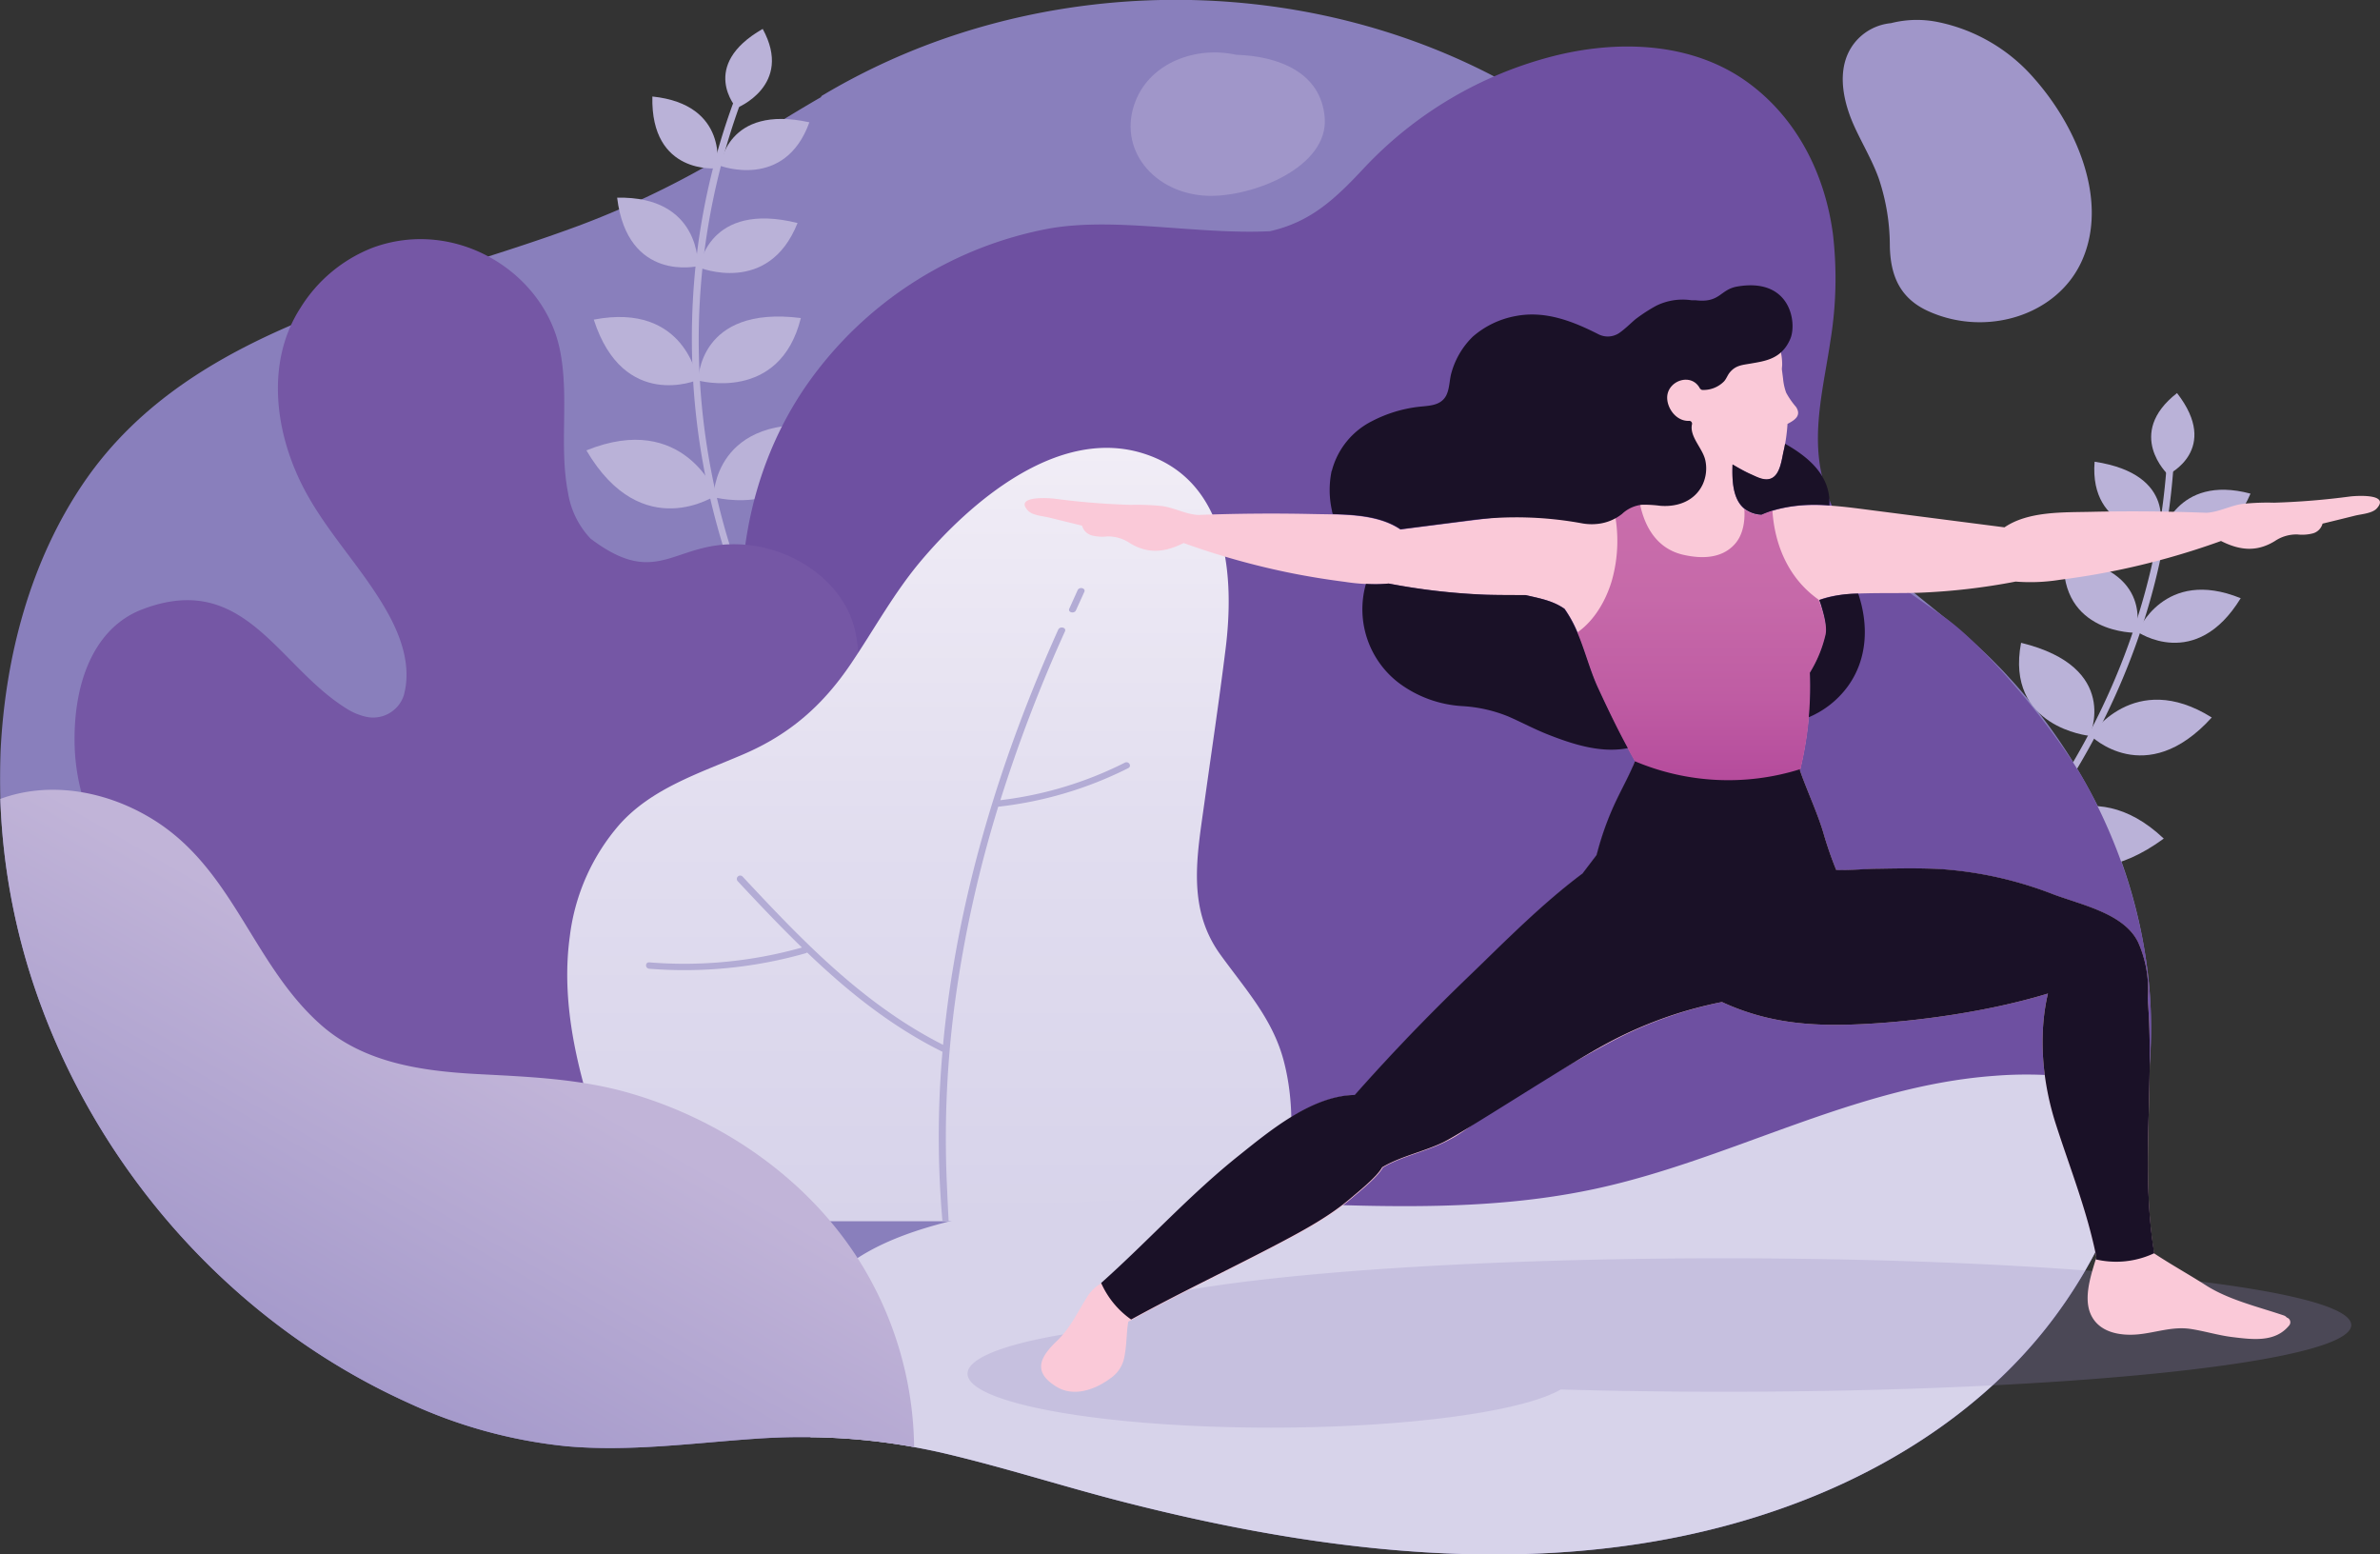 <svg id="Layer_1" data-name="Layer 1" xmlns="http://www.w3.org/2000/svg" xmlns:xlink="http://www.w3.org/1999/xlink" viewBox="0 0 480.99 314.08"><rect x="0" y="0" width="480.99" height="314.08" fill="#333333" stroke="none"/><defs><style>.cls-1{fill:#897fbc;}.cls-2{fill:#bab2d8;}.cls-3{fill:#6e50a1;}.cls-4{fill:#7557a5;}.cls-5{fill:#a096c9;}.cls-6{fill:url(#linear-gradient);}.cls-7{fill:#b3acd5;}.cls-8{fill:#d7d3ea;}.cls-9{fill:url(#linear-gradient-2);}.cls-10{fill:#9488c1;opacity:0.25;}.cls-11{fill:#fac9d8;}.cls-12{fill:url(#linear-gradient-3);}.cls-13{fill:#1a1127;}</style><linearGradient id="linear-gradient" x1="187.79" y1="246.78" x2="187.79" y2="90.55" gradientUnits="userSpaceOnUse"><stop offset="0" stop-color="#d7d3ea"/><stop offset="0.49" stop-color="#e1ddef"/><stop offset="1" stop-color="#f1edf6"/></linearGradient><linearGradient id="linear-gradient-2" x1="65.13" y1="274.17" x2="105.01" y2="205.1" gradientUnits="userSpaceOnUse"><stop offset="0" stop-color="#a59acb"/><stop offset="0.9" stop-color="#c1b4d8"/></linearGradient><linearGradient id="linear-gradient-3" x1="343.9" y1="158.02" x2="343.9" y2="101.61" gradientUnits="userSpaceOnUse"><stop offset="0" stop-color="#b54b9c"/><stop offset="0.3" stop-color="#bf5ca3"/><stop offset="0.66" stop-color="#c669a9"/><stop offset="0.99" stop-color="#c96dab"/></linearGradient></defs><path class="cls-1" d="M434.38,199.58a103.06,103.06,0,0,0-12.86-41.29,113.29,113.29,0,0,0-14.75-20.59c-1-1.08-1.95-2.15-3-3.19-7.18-7.44-15.74-13.39-23.5-20.26a62.25,62.25,0,0,1-8.54-9c-.63-.82-1.26-1.67-1.81-2.54-3.22-5-4.84-10.63-6.62-16.16a116.86,116.86,0,0,0-11.53-24.94,129.48,129.48,0,0,0-39-39.82q-5.3-3.46-10.91-6.4c-32.6-17-72.43-20.06-108-8.6a134.52,134.52,0,0,0-27.72,12.53.49.49,0,0,0-.22.31c-6.55,3.77-12.88,7.84-19.36,11.71a181.51,181.51,0,0,1-28.9,14c-35.54,13.36-78.45,19.73-100.61,52-11,16.06-16,35.5-16.93,54.36C0,155,0,158.18.06,161.42a133.26,133.26,0,0,0,8.48,42.44c12.64,33.75,38.85,63.64,73.76,79.49a100,100,0,0,0,32.18,8.87c12.7,1.13,25.39-.64,38-1.5,3.83-.26,7.61-.38,11.36-.32,1.5,0,3,.05,4.48.12a123.41,123.41,0,0,1,16.41,1.86c2,.37,4.1.79,6.14,1.27,12.27,2.88,24.26,6.77,36.46,9.88,44.81,11.45,93.76,16.71,137.7-.59,18.94-7.46,36.07-19,48.32-34.38a97.54,97.54,0,0,0,13.75-23.3,99.31,99.31,0,0,0,6.69-24.46c.3-2.15.53-4.33.68-6.49A94.05,94.05,0,0,0,434.38,199.58Z"/><path class="cls-2" d="M437.79,95.15c-2.66,34-18.79,66.68-44.58,91.31a154.55,154.55,0,0,1-24.5,19c-.74.47.05,1.53.79,1.06,30.86-19.4,53.63-48.73,63.95-81.59a133.51,133.51,0,0,0,5.72-29.54C439.23,94.59,437.85,94.32,437.79,95.15Z"/><path class="cls-2" d="M438.15,95.89s10.68-5.06,1.82-16.47C429.38,87.68,438.15,95.89,438.15,95.89Z"/><path class="cls-2" d="M436.31,107.65s4-11.79-13-14.36C422.19,107.55,436.31,107.65,436.31,107.65Z"/><path class="cls-2" d="M436.72,108.32s11.78,6.06,18.1-8.58C439.79,95.73,436.72,108.32,436.72,108.32Z"/><path class="cls-2" d="M432,127.68s11.71,8.1,20.84-6.81C437.31,114.55,432,127.68,432,127.68Z"/><path class="cls-2" d="M431.65,127.85s4-12.91-14.56-15.23C416.32,128.13,431.65,127.85,431.65,127.85Z"/><path class="cls-2" d="M422.3,148.68s6.42-13.85-13.85-18.8C405.2,147,422.3,148.68,422.3,148.68Z"/><path class="cls-2" d="M409.62,169s7.25-15.66-15.67-21.26C390.29,167.16,409.62,169,409.62,169Z"/><path class="cls-2" d="M391.81,188.81s10.85-16.34-13.64-26C370.65,183.87,391.81,188.81,391.81,188.81Z"/><path class="cls-2" d="M391.41,188.09s7.86,17.7,30.95,5.53C408.4,175.55,391.41,188.09,391.41,188.09Z"/><path class="cls-2" d="M409.24,168.38s9.54,14.61,28.05,1.06C422.34,155.25,409.24,168.38,409.24,168.38Z"/><path class="cls-2" d="M422.49,148.63s11.12,11.1,24.5-3.66C431.26,135.12,422.49,148.63,422.49,148.63Z"/><path class="cls-2" d="M149.49,21.27A140.11,140.11,0,0,0,152,122.63a141.66,141.66,0,0,0,14.54,26.54c.49.71-.69,1.42-1.18.71a142.87,142.87,0,0,1-24.44-99.19A136.9,136.9,0,0,1,148.11,21C148.4,20.24,149.78,20.48,149.49,21.27Z"/><path class="cls-2" d="M148.85,21.84s-7.71-8.55,5.29-16C160.41,17.3,148.85,21.84,148.85,21.84Z"/><path class="cls-2" d="M145.57,33.5s1.27-12.47,18-8.79C158.63,38.46,145.57,33.5,145.57,33.5Z"/><path class="cls-2" d="M144.9,34s-13.43,1.45-13.06-14.5C147.4,21.11,144.9,34,144.9,34Z"/><path class="cls-2" d="M141.05,53.77s-14.22,3.38-16.33-13.83C141.72,39.59,141.05,53.77,141.05,53.77Z"/><path class="cls-2" d="M141.32,54.06s1.79-13.5,19.86-9C155.33,59.81,141.32,54.06,141.32,54.06Z"/><path class="cls-2" d="M141.11,76.88s-.05-15.25,20.74-12.62C157.58,81.46,141.11,76.88,141.11,76.88Z"/><path class="cls-2" d="M144.2,100.44s-.06-17.24,23.45-14.27C162.82,105.62,144.2,100.44,144.2,100.44Z"/><path class="cls-2" d="M152.25,125.33s-3.09-19.16,23.57-19.4C173.86,128.28,152.25,125.33,152.25,125.33Z"/><path class="cls-2" d="M152.92,124.79s-14.75,13.75-30.89-5.9C142.56,107,152.92,124.79,152.92,124.79Z"/><path class="cls-2" d="M144.82,100s-15,10.25-26.31-9C138.3,83,144.82,100,144.82,100Z"/><path class="cls-2" d="M141,76.77s-15,6.4-21-12.19C138.59,61,141,76.77,141,76.77Z"/><path class="cls-3" d="M434.51,214.31a98.5,98.5,0,0,1-7.37,30.95H169.53c-1.37-12.57.29-25.85.66-38.19a81.7,81.7,0,0,0-4.3-29.31c-.86-2.57-1.87-5.15-3-7.72-4.65-10.58-9.5-20.85-11.59-32.19-3.8-20.56-.46-42.71,11.95-60.38A77,77,0,0,1,212,46.18c13.39-2.38,29.86,1.25,44.62.54C265,44.86,270,40,275.62,34a79.43,79.43,0,0,1,38.57-22.73C327.35,8,342,8.57,353.11,16.57c10.28,7.43,15.79,19,17.33,30.81A77.76,77.76,0,0,1,369.9,69c-1.25,8.45-3.51,17.08-2,25.63a33.84,33.84,0,0,0,3.87,10.63c4.88,8.78,12.66,13.41,21,19.3,9.23,6.51,23.5,24.18,28.73,33.69C431,175.55,435.88,194.94,434.51,214.31Z"/><path class="cls-4" d="M166.45,195.3c4.27,7.91,6.36,16.74,4.21,25.14-2.25,8.79-7.2,15.65-13,24.82H55c-2.83-30.1-17.74-47.66-28.51-64.32-6.36-9.83-11.29-19.36-11.42-31-.15-12.85,4.38-23.26,13.66-26.81,20.74-7.93,27.34,11.47,41.43,20.12a12.21,12.21,0,0,0,3.71,1.55,6.53,6.53,0,0,0,7.71-4.21s0,0,0,0c1.55-5.46-.23-11.2-2.87-16.11-4.7-8.75-12-16.1-16.79-24.83-6.33-11.48-8.43-26.29-1.17-37.49A29.93,29.93,0,0,1,75.29,50.06c16.71-6.17,34.58,4.85,37.83,20.47,2,9.58-.19,19.43,1.67,29a17.45,17.45,0,0,0,4.56,9.3c14,10.59,16.85,0,31.3,1.24,10.33.91,19.54,7.74,21.92,16.45,3,10.84-1.93,21.33-8.86,30.64-3.66,4.9-6.9,9.62-7.28,15.76a21.54,21.54,0,0,0,1,8.05,18.48,18.48,0,0,0,1,2.56C161.08,187.45,164.23,191.21,166.45,195.3Z"/><path class="cls-5" d="M267.72,23.76c-.74-9.13-9.34-12.44-17.89-12.69-8.09-1.8-17.23,1.55-20.31,9.27-3.88,9.72,3.67,18.81,14.49,19.22C253.05,39.89,268.53,33.82,267.72,23.76Z"/><path class="cls-5" d="M411.17,15.93a35,35,0,0,0-19.4-11.45,21.2,21.2,0,0,0-9.61.2,10.72,10.72,0,0,0-6.86,3.39c-4.38,4.78-3.06,11.74-.73,17.05,1.61,3.64,3.72,7.08,5.08,10.82a42.71,42.71,0,0,1,2.28,13.83c.13,5.7,1.88,10.41,7.7,13.07,11.65,5.33,26.13,1,31.13-10.18C426.18,40.51,419.64,25.52,411.17,15.93Z"/><path class="cls-6" d="M258.6,246.78c.67-3,1.15-6,1.57-9,1.11-7.72,1.28-15.67-.69-23.28-2.2-8.53-7.68-14.48-12.82-21.58-6.84-9.43-4.73-20-3.27-30.61,1.44-10.38,3-20.75,4.29-31.14,1.77-14.06.88-34.05-16.62-39.55s-35.26,10.24-44.92,21.68c-5.5,6.52-9.48,13.89-14.21,20.87-5.55,8.2-12.16,14.15-21.7,18.24-9,3.87-18.46,6.86-25,14.15a42.16,42.16,0,0,0-10.07,22.61c-2.68,19.36,5.5,39.14,12.16,57.57Z"/><path class="cls-7" d="M227.32,154.1a75.54,75.54,0,0,1-25.15,7.58,303.73,303.73,0,0,1,13.06-34.12c.33-.77-1-1.1-1.36-.35-12,26.68-20.59,55.06-23.28,83.9-16.23-8.22-28.56-21.19-40.52-34a.68.68,0,0,0-1,.92c4.23,4.53,8.52,9.07,13,13.42a87.75,87.75,0,0,1-30.83,3c-.9-.07-.9,1.23,0,1.29a89.54,89.54,0,0,0,31.6-3.14.59.59,0,0,0,.27-.15c8.13,7.79,16.95,14.91,27.36,20.07a195.88,195.88,0,0,0,0,34.25h1.25c-.15-2.57-.25-5.1-.36-7.52a205.94,205.94,0,0,1,1.77-37.71A246.42,246.42,0,0,1,201.74,163,77.37,77.37,0,0,0,228,155.21C228.82,154.81,228.11,153.7,227.32,154.1Z"/><path class="cls-7" d="M217.79,119.24c-.57,1.25-1.13,2.5-1.69,3.74-.35.77,1,1.1,1.34.35.57-1.25,1.13-2.5,1.7-3.74C219.48,118.82,218.13,118.48,217.79,119.24Z"/><path class="cls-8" d="M403,217.38c-28.37,2.08-53.34,17-80.75,22.86-29.22,6.25-59.36,2.13-89,2.2-14.24,0-28.59,1-42.34,4.59-10.48,2.73-22.1,7.4-26.91,17.15-2.84,5.75-2.64,12.24-1.67,18.39.4,2.61.91,5.22,1.48,7.83,1.5,0,3,.05,4.48.12a123.41,123.41,0,0,1,16.41,1.86c2,.37,4.1.79,6.14,1.27,12.27,2.88,24.26,6.77,36.46,9.88,44.81,11.45,93.76,16.71,137.7-.59,18.94-7.46,36.07-19,48.32-34.38a97.54,97.54,0,0,0,13.75-23.3,99.31,99.31,0,0,0,6.69-24.46A81.31,81.31,0,0,0,403,217.38Z"/><path class="cls-9" d="M173.59,254.63c-10.2-16.1-27.14-28.21-46.33-33.76-10.08-2.92-20.34-3.3-30.79-3.85-11.59-.63-23.16-2.35-31.81-10.12-14-12.53-17.66-32.15-34.87-42C21,159.81,9.9,157.79.07,161.42a133,133,0,0,0,8.47,42.44c12.64,33.75,38.85,63.64,73.76,79.49a99.82,99.82,0,0,0,32.19,8.86c12.69,1.14,25.39-.62,38-1.5a128.67,128.67,0,0,1,32.25,1.68A72.31,72.31,0,0,0,173.59,254.63Z"/><path class="cls-10" d="M348.28,254.24c-70.09,0-126.91,6-126.91,13.49a1.68,1.68,0,0,0,.29.9c-15.79,2-26.12,5.24-26.12,8.93,0,6,27.44,10.9,61.28,10.9,27.59,0,50.92-3.25,58.6-7.71,10.48.3,21.49.46,32.86.46,70.09,0,126.9-6,126.9-13.48S418.37,254.24,348.28,254.24Z"/><path class="cls-11" d="M475,100.31a149.8,149.8,0,0,1-15.41,1.26,48,48,0,0,0-6.35.24c-2.52.35-4.73,1.63-7.27,1.8-7.69-.29-15.4-.37-23.09-.2-5.8.14-12.9-.18-17.78,3.14L378.3,103.1c-6.73-.87-13.64-1.89-20,.09a22,22,0,0,0-2.3.86l-.07,0a6.06,6.06,0,0,1-3.3-1.16c-2.43-1.88-2.61-5.68-2.49-9,1.22.7,2.47,1.37,3.75,2s3.14,1.56,4.51.56,1.71-3.74,2.06-5.26a34.39,34.39,0,0,0,.79-5.54c1.56-.81,2.84-1.71,1.72-3.43a16,16,0,0,1-2-2.89,11.44,11.44,0,0,1-.62-2.84l-.24-1.86c0-.35.06-.69.06-1,0-6.88-6-12.47-13.48-12.47s-13.47,5.59-13.47,12.47c0,.41,0,.81.06,1.22a.37.37,0,0,0-.25.47,43.08,43.08,0,0,1,1.87,13,41,41,0,0,1-.67,6.89c-.34,1.86-.59,4.92-2.32,6.2-.14.1-.29.18-.43.27a10.45,10.45,0,0,1-5,1.25l-.24,0c-5.33-.8-10.95,0-16.45.71Q296.38,105.26,283,107c-4.88-3.32-12-3-17.78-3.14q-11.54-.25-23.09.19c-2.54-.16-4.75-1.44-7.27-1.8a49.8,49.8,0,0,0-6.35-.24,149.78,149.78,0,0,1-15.41-1.25c-1.17-.14-8.16-.63-5.37,2.39.91,1,3.05,1.12,4.31,1.43l6.64,1.63a2.82,2.82,0,0,0,2.07,2,8.66,8.66,0,0,0,3,.18,7.82,7.82,0,0,1,4.56,1.33c3.71,2.29,7.17,1.87,10.9,0a153.36,153.36,0,0,0,21.8,6.09q5.34,1.06,10.77,1.75a38.16,38.16,0,0,0,8.92.36,130.81,130.81,0,0,0,19.65,2.26c2.65.09,5.31.06,8,.07,2.83.66,5.48,1.1,7.88,2.78a24.75,24.75,0,0,1,2.6,4.76c1.55,3.63,2.52,7.55,4.17,11.13,2.43,5.3,4.76,10.09,7.52,14.9a.87.87,0,0,1-.07.17c-.11.3-.22.59-.35.88-1,2.3-2.2,4.49-3.3,6.79a59.74,59.74,0,0,0-3.84,10.41l-.21.75-2.83,3.72c-8.33,6.22-15.83,13.89-23.09,20.88q-12,11.52-22.94,23.87c-8.68.13-17.26,7.32-23.42,12.24-9.91,7.9-18.31,17.25-27.71,25.64a.65.65,0,0,0-.08.09l-.05,0a7.89,7.89,0,0,0-3,2.92c-2,3.17-3.28,6.12-6.12,8.85-3.36,3.22-4.85,6.2,0,9.16,3.52,2.18,7.94.53,10.9-1.7a6.63,6.63,0,0,0,2.82-4.31c.51-2.57.4-4.84.79-7.13l.73-.39c10-5.5,20.3-10.34,30.38-15.66,4.82-2.55,9.8-5.29,13.91-8.78,1.89-1.61,5.38-4.4,6.44-6.32.2-.12.4-.24.61-.35,3.69-2,7.91-2.86,11.69-4.68,3.95-1.89,5.4-3.54,9.07-5.85,7.64-4.81,15.43-9.47,23.41-13.8A83.28,83.28,0,0,1,348,202.46c9.68,4.48,18.76,4.91,28.1,4.48,11.12-.52,25.68-2.5,37.78-6.19-2,8.52-1.1,18.06,1.63,26.49,2.9,9,6.33,17.55,8.16,26.78,0,.15-.09.29-.13.44-1.17,3.8-2.59,8.31-.76,11.6s5.95,3.89,9.44,3.54S439,268,442.6,268.5c2.91.43,5.69,1.32,8.63,1.67,4.11.5,8.59,1.07,11.37-2.32a1,1,0,0,0-.45-1.64,1.34,1.34,0,0,0-.63-.43c-5.23-1.77-11.09-3.13-15.7-6.07-3.44-2.2-7.09-4.22-10.49-6.47v0c-2.75-17,.11-34.21-1.28-51.3a23.47,23.47,0,0,0-1.9-11.44c-2.74-5.79-11.11-7.54-17-9.7a77,77,0,0,0-22.92-5.17c-4.19-.22-8.39-.14-12.59-.07-2.62,0-5.66.35-8.55.24a74.79,74.79,0,0,1-2.47-7.07c-1.18-4.18-3.46-9-4.87-13.07v0c0-.07,0-.14.05-.21a72.1,72.1,0,0,0,1.94-19.49,25.56,25.56,0,0,0,3.18-7.73c.35-1.65-.46-4.38-.94-6-.1-.34-.23-.68-.35-1h0c3-1.16,6.51-1.28,9.69-1.35,3.47-.08,6.93,0,10.39-.11a129.25,129.25,0,0,0,19.64-2.26,37.79,37.79,0,0,0,8.94-.36q5.42-.69,10.76-1.75a152.91,152.91,0,0,0,21.81-6.09c3.72,1.88,7.18,2.3,10.9,0a7.78,7.78,0,0,1,4.55-1.32,8.66,8.66,0,0,0,3-.19,2.8,2.8,0,0,0,2.07-2c2.21-.53,4.43-1.08,6.64-1.63,1.26-.3,3.4-.44,4.31-1.43C483.12,99.68,476.13,100.18,475,100.31Z"/><path class="cls-12" d="M369,128.18a25.56,25.56,0,0,1-3.18,7.73,72.15,72.15,0,0,1-2,19.7v0A50.13,50.13,0,0,1,347.15,158,59.74,59.74,0,0,1,330,154.85q.23-.53.42-1c-2.76-4.81-5.09-9.6-7.52-14.9-1.65-3.58-2.62-7.5-4.17-11.13,3.49-2.41,5.82-6.49,7-10.45a29.45,29.45,0,0,0,.42-14.5l.24,0a10.45,10.45,0,0,0,5-1.25c.93,4.73,3.41,9.25,8.81,10.48,3.71.84,7.71.77,10.33-2.09,1.7-1.83,2.16-4.58,2-7.13a6.06,6.06,0,0,0,3.3,1.16l.07,0a22,22,0,0,1,2.3-.86c.47,7.06,3.32,13.76,9.36,18,.12.35.25.69.35,1C368.49,123.8,369.3,126.53,369,128.18Z"/><path class="cls-13" d="M434.05,201.91a23.47,23.47,0,0,0-1.9-11.44c-2.74-5.79-11.11-7.54-17-9.7a77,77,0,0,0-22.92-5.17c-4.19-.22-8.39-.14-12.59-.07-2.62,0-5.66.35-8.55.24a74.79,74.79,0,0,1-2.47-7.07c-1.18-4.18-3.46-9-4.87-13.07v0c0-.07,0-.14.05-.21a48.52,48.52,0,0,1-33.38-1.6c-.12.3-.29.76-.42,1-1,2.3-2.2,4.49-3.3,6.79a59.74,59.74,0,0,0-3.84,10.41l-.21.75-2.83,3.72c-8.33,6.22-15.83,13.89-23.09,20.88q-12,11.52-22.94,23.87c-8.68.13-17.26,7.32-23.42,12.24-9.91,7.9-18.31,17.25-27.71,25.64a.65.65,0,0,0-.08.09l-.05,0a17.85,17.85,0,0,0,6.07,7.4c10-5.5,20.3-10.34,30.38-15.66,4.82-2.55,9.8-5.29,13.91-8.78,1.89-1.61,5.38-4.4,6.44-6.32.2-.12.4-.24.61-.35,3.69-2,7.91-2.86,11.69-4.68,3.95-1.89,24.5-15.32,32.48-19.65A83.28,83.28,0,0,1,348,202.46c9.68,4.48,18.76,4.91,28.1,4.48,11.12-.52,25.68-2.5,37.78-6.19-2,8.52-1.1,18.06,1.63,26.49,2.9,9,6.33,17.55,8.16,26.78,0,.15-.09.29-.13.44a18.06,18.06,0,0,0,11.83-1.25C432.58,236.22,435.44,219,434.05,201.91Z"/><path class="cls-13" d="M351.11,57.89c-3.53.6-3.45,3.37-8.41,2.78-.27,0-.56,0-.84,0a12.09,12.09,0,0,0-7.11,1.09,33.13,33.13,0,0,0-3.95,2.53c-.74.52-2.13,2-3.57,3a4.14,4.14,0,0,1-4.18.25c-5.21-2.64-10.8-4.86-16.85-3.66A18.16,18.16,0,0,0,297.67,68a16.29,16.29,0,0,0-4.42,7.62c-.34,1.42-.31,3-1,4.34-1.15,2.08-3.51,2-5.67,2.25a27.31,27.31,0,0,0-9.3,2.88,15.65,15.65,0,0,0-8.11,10,.35.35,0,0,0-.07.15,18.93,18.93,0,0,0,.1,8c0,.2.1.41.15.63,4.8.11,9.92.5,13.69,3.07l14.68-1.89a73.39,73.39,0,0,1,21.89.67,10.89,10.89,0,0,0,3.37.12,9.53,9.53,0,0,0,4.83-2,6.88,6.88,0,0,1,4.11-1.86,25.92,25.92,0,0,1,3.63.22c3.65.28,7-1.06,8.55-4.3a7.77,7.77,0,0,0,.57-4.75c-.46-2.52-3.33-4.92-2.71-7.49a.59.59,0,0,0-.49-.63c-2.72.2-4.68-2.65-4.53-4.93.23-3.25,4.9-4.83,6.6-1.63a.38.38,0,0,0,.2.18.46.46,0,0,0,.34.14,5.84,5.84,0,0,0,4.34-1.73c.49-.54.7-1.24,1.15-1.79,1.18-1.44,2.48-1.51,4.16-1.8,3.06-.53,6.38-.93,8.11-5.06C363.17,65.17,361.85,56.05,351.11,57.89Z"/><path class="cls-13" d="M360.76,89.66c-.08.49-.19,1-.3,1.47-.35,1.52-.61,4.21-2.06,5.26s-3.21,0-4.51-.56-2.53-1.28-3.75-2c-.12,3.34.06,7.14,2.49,9a6.06,6.06,0,0,0,3.3,1.16l.07,0a22,22,0,0,1,2.3-.86,31,31,0,0,1,11.42-1C370,96.3,365.82,92.53,360.76,89.66Z"/><path class="cls-13" d="M367.66,121.19c.12.35.25.69.35,1,.48,1.58,1.29,4.31.94,6a25.56,25.56,0,0,1-3.18,7.73,71.53,71.53,0,0,1-.22,9,18.84,18.84,0,0,0,7.93-6.3c4-5.56,4.16-12.47,2.06-18.68a24.64,24.64,0,0,0-7.87,1.3Z"/><path class="cls-13" d="M318.76,127.77a24.75,24.75,0,0,0-2.6-4.76c-2.4-1.68-5.05-2.12-7.88-2.78-2.66,0-5.32,0-8-.07a130.81,130.81,0,0,1-19.65-2.26,25.94,25.94,0,0,1-4.58.07,18.73,18.73,0,0,0,6.62,20,23.74,23.74,0,0,0,12.82,4.7,29,29,0,0,1,9.37,2.11c2.67,1.17,5.22,2.54,7.95,3.62,4.72,1.86,10.16,3.66,15.38,2.9l.79-.13c-2.15-3.95-4.09-8-6.08-12.3C321.28,135.32,320.31,131.4,318.76,127.77Z"/></svg>